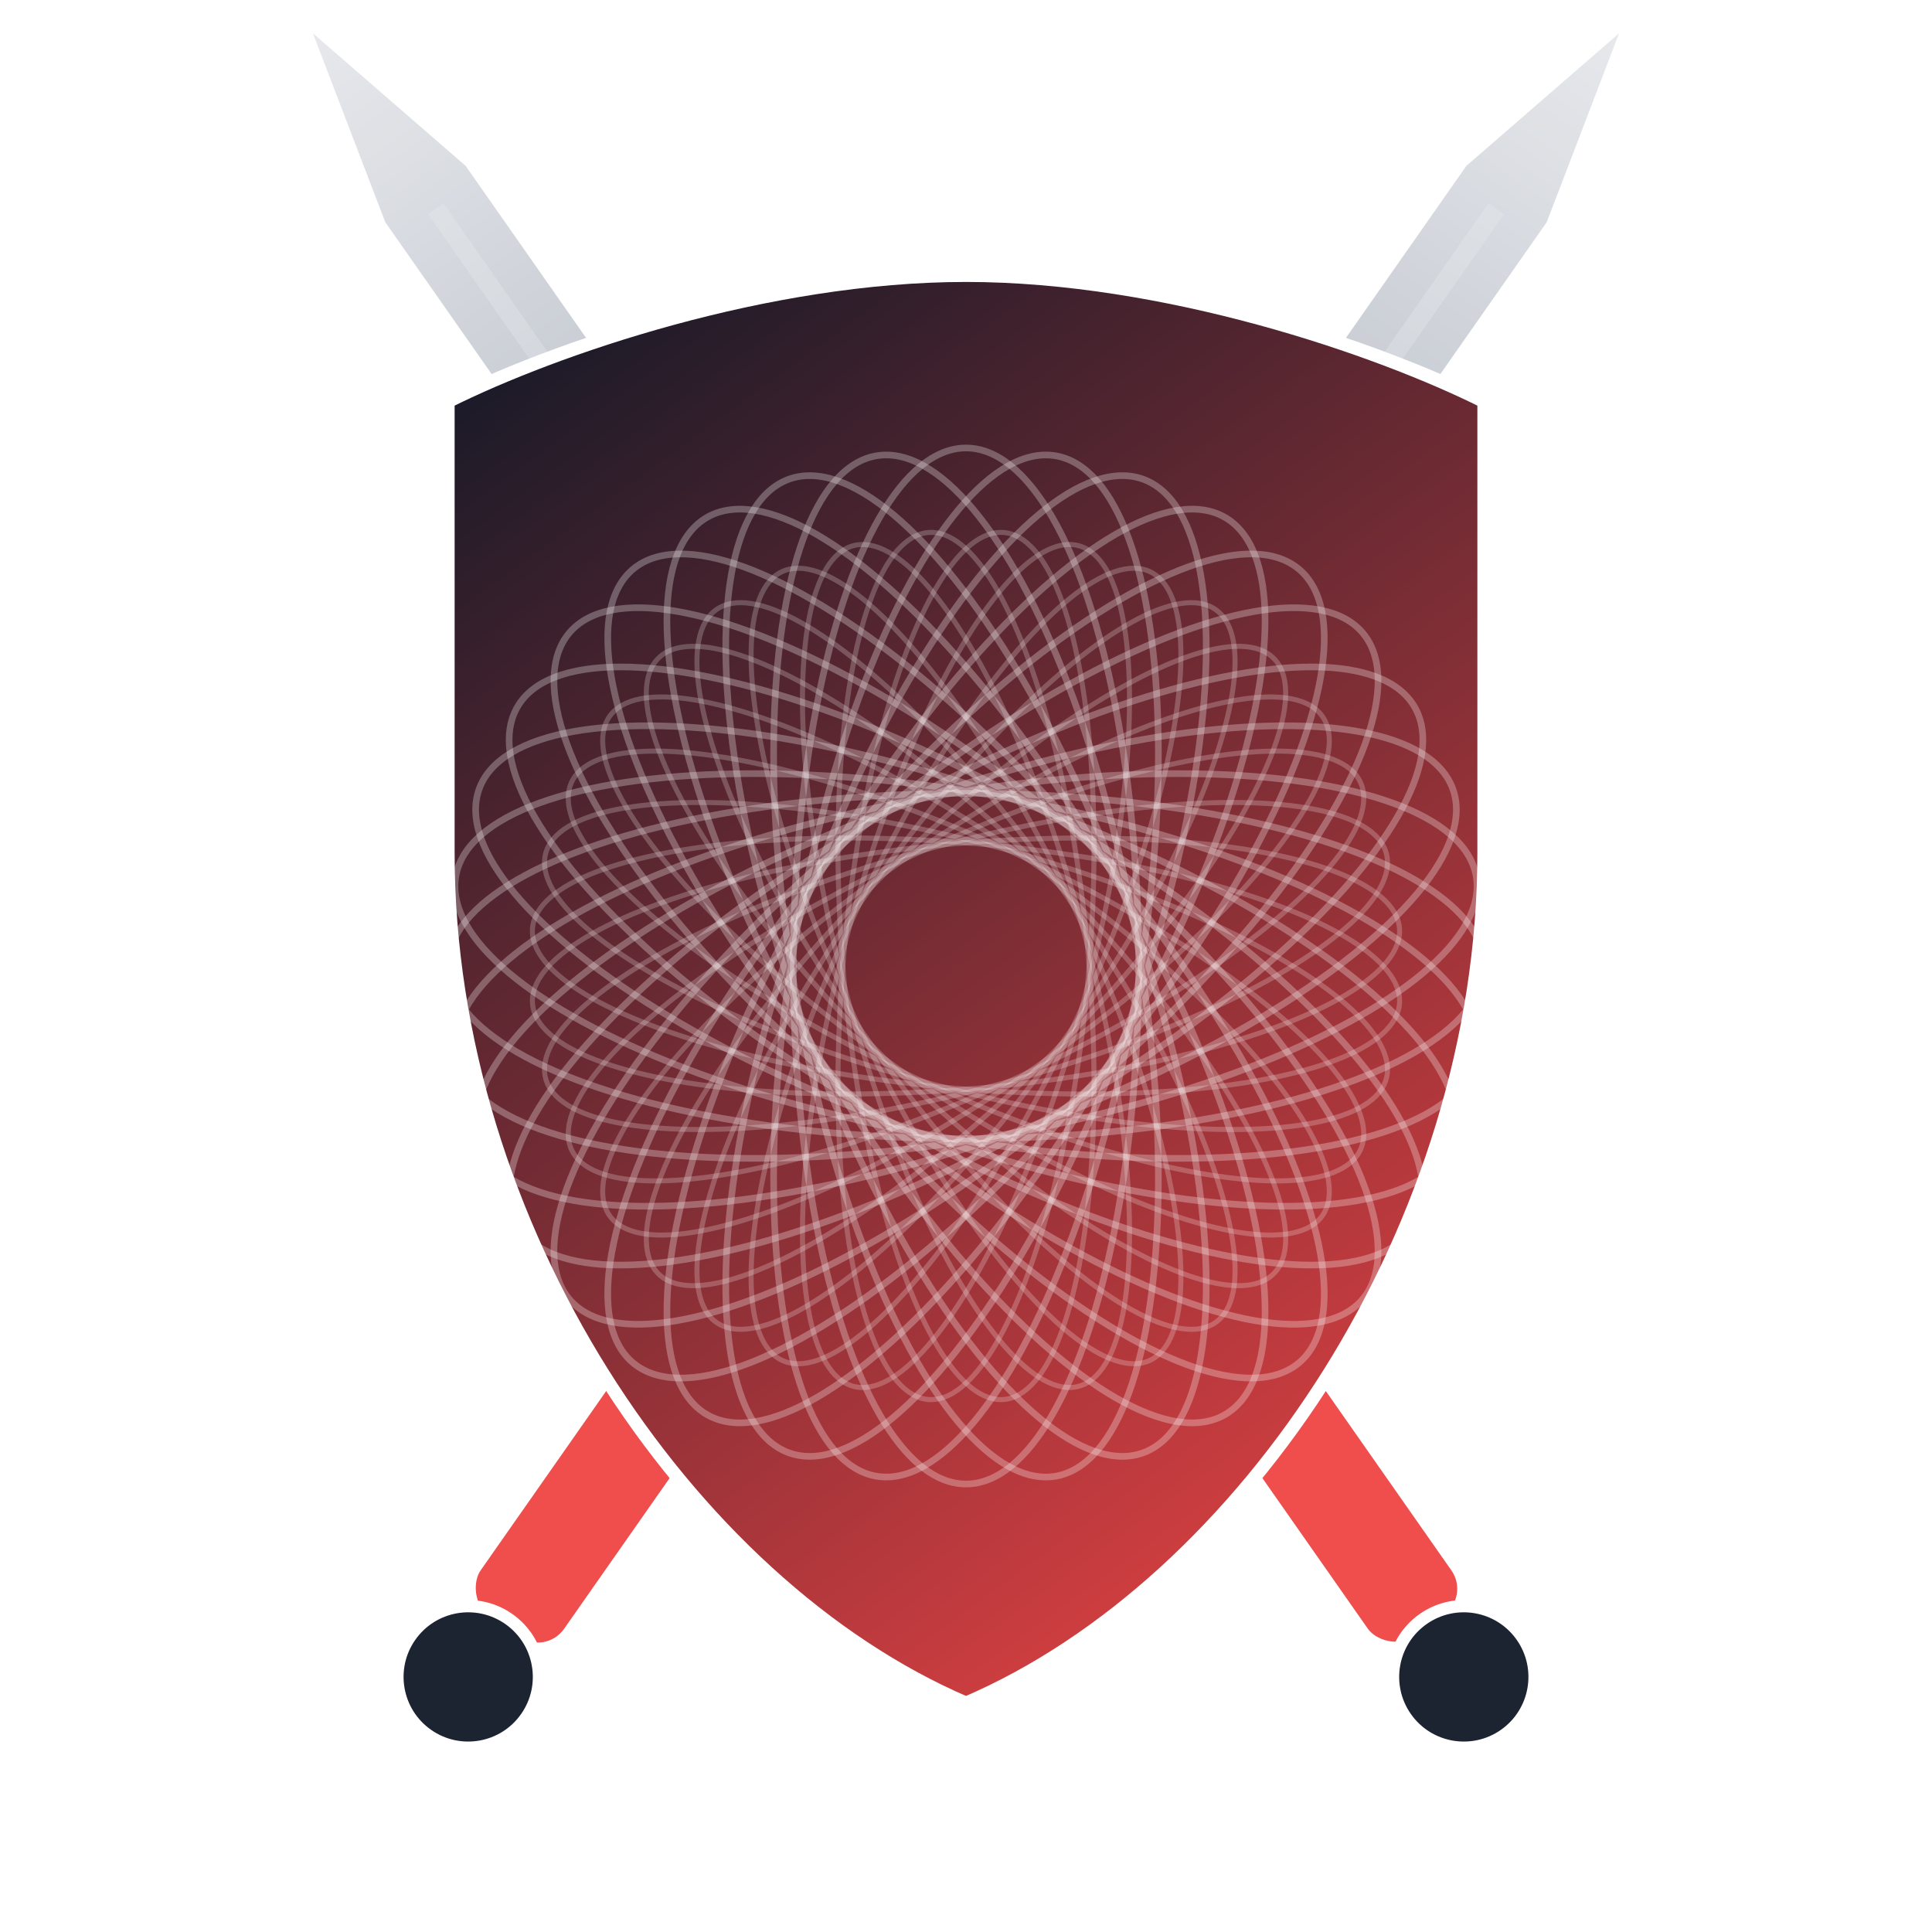 <svg width="256" height="256" viewBox="0 0 256 256" xmlns="http://www.w3.org/2000/svg" role="img" aria-label="Habit Battles logo">
  <defs>
    <!-- Dark grey → red gradient -->
    <linearGradient id="hb-grad" x1="56" y1="24" x2="208" y2="232" gradientUnits="userSpaceOnUse">
      <stop offset="0" stop-color="#111827"/>
      <stop offset="1" stop-color="#EF4444"/>
    </linearGradient>

    <!-- Steel gradient for blades -->
    <linearGradient id="steel" x1="0" y1="-120" x2="0" y2="96" gradientUnits="userSpaceOnUse">
      <stop offset="0" stop-color="#E5E7EB"/>
      <stop offset="0.5" stop-color="#9CA3AF"/>
      <stop offset="1" stop-color="#6B7280"/>
    </linearGradient>

    <!-- Shield path for reuse and clipping (unscaled master shape) -->
    <path id="shield-shape" d="M128 24c-30 0-62 11-78 19v68c0 56 36 110 78 128c42-18 78-72 78-128V43c-16-8-48-19-78-19Z"/>

    <clipPath id="clip-shield">
      <use href="#shield-shape"/>
    </clipPath>

    <!-- Soft drop shadow for the shield -->
    <filter id="shadow" x="-20%" y="-20%" width="140%" height="140%">
      <feDropShadow dx="0" dy="2" stdDeviation="3" flood-color="#000000" flood-opacity="0.25"/>
    </filter>
  </defs>

  <!-- ========= Crossed swords (scaled up so they show clearly behind) ========= -->
  <!-- Center at 128,128 then scale up -->
  <g transform="translate(128,128) scale(1.25)" opacity="0.95">
    <!-- Left sword -->
    <g transform="rotate(-35)">
      <!-- blade -->
      <path d="M -6 -100 L 0 -124 L 6 -100 L 6 42 L -6 42 Z"
            fill="url(#steel)" stroke="#FFFFFF" stroke-width="1.6" stroke-linejoin="round"/>
      <!-- fuller (groove) -->
      <rect x="-1" y="-98" width="2" height="138" fill="#E5E7EB" opacity="0.35"/>
      <!-- guard -->
      <rect x="-24" y="42" width="48" height="8" rx="3" fill="#111827" stroke="#FFFFFF" stroke-width="1.3"/>
      <!-- grip -->
      <rect x="-6" y="50" width="12" height="36" rx="4" fill="#EF4444" stroke="#FFFFFF" stroke-width="1.2"/>
      <!-- pommel -->
      <circle cx="0" cy="92" r="7.5" fill="#111827" stroke="#FFFFFF" stroke-width="1.3"/>
    </g>

    <!-- Right sword -->
    <g transform="rotate(35)">
      <path d="M -6 -100 L 0 -124 L 6 -100 L 6 42 L -6 42 Z"
            fill="url(#steel)" stroke="#FFFFFF" stroke-width="1.6" stroke-linejoin="round"/>
      <rect x="-1" y="-98" width="2" height="138" fill="#E5E7EB" opacity="0.35"/>
      <rect x="-24" y="42" width="48" height="8" rx="3" fill="#111827" stroke="#FFFFFF" stroke-width="1.3"/>
      <rect x="-6" y="50" width="12" height="36" rx="4" fill="#EF4444" stroke="#FFFFFF" stroke-width="1.2"/>
      <circle cx="0" cy="92" r="7.5" fill="#111827" stroke="#FFFFFF" stroke-width="1.3"/>
    </g>
  </g>

  <!-- ========= Shield (slightly reduced so swords are visible) ========= -->
  <!-- Scale around center: translate to center → scale → translate back -->
  <g filter="url(#shadow)" transform="translate(128,128) scale(0.88) translate(-128,-128)">
    <use href="#shield-shape" fill="url(#hb-grad)" stroke="#FFFFFF" stroke-width="2"/>
  </g>

  <!-- ========= Full-shield Guilloché pattern (clipped to the scaled shield) ========= -->
  <!-- Apply the same scale transform to the pattern group so it fills the scaled shield -->
  <g clip-path="url(#clip-shield)" transform="translate(128,128) scale(0.88) translate(-128,-128)">
    <!-- Draw pattern centered; thin white lines, two rings for richness -->
    <g transform="translate(128,128)" fill="none" stroke="#FFFFFF" stroke-opacity="0.28" stroke-width="1">
      <!-- Outer rosette: larger ellipses rotated around center -->
      <ellipse rx="78" ry="26"/>
      <ellipse rx="78" ry="26" transform="rotate(10)"/>
      <ellipse rx="78" ry="26" transform="rotate(20)"/>
      <ellipse rx="78" ry="26" transform="rotate(30)"/>
      <ellipse rx="78" ry="26" transform="rotate(40)"/>
      <ellipse rx="78" ry="26" transform="rotate(50)"/>
      <ellipse rx="78" ry="26" transform="rotate(60)"/>
      <ellipse rx="78" ry="26" transform="rotate(70)"/>
      <ellipse rx="78" ry="26" transform="rotate(80)"/>
      <ellipse rx="78" ry="26" transform="rotate(90)"/>
      <ellipse rx="78" ry="26" transform="rotate(100)"/>
      <ellipse rx="78" ry="26" transform="rotate(110)"/>
      <ellipse rx="78" ry="26" transform="rotate(120)"/>
      <ellipse rx="78" ry="26" transform="rotate(130)"/>
      <ellipse rx="78" ry="26" transform="rotate(140)"/>
      <ellipse rx="78" ry="26" transform="rotate(150)"/>
      <ellipse rx="78" ry="26" transform="rotate(160)"/>
      <ellipse rx="78" ry="26" transform="rotate(170)"/>
    </g>

    <g transform="translate(128,128) scale(0.84) rotate(5)" fill="none" stroke="#FFFFFF" stroke-opacity="0.22" stroke-width="0.9">
      <!-- Inner rosette: slightly smaller/offset to create guilloché interference -->
      <ellipse rx="78" ry="22"/>
      <ellipse rx="78" ry="22" transform="rotate(10)"/>
      <ellipse rx="78" ry="22" transform="rotate(20)"/>
      <ellipse rx="78" ry="22" transform="rotate(30)"/>
      <ellipse rx="78" ry="22" transform="rotate(40)"/>
      <ellipse rx="78" ry="22" transform="rotate(50)"/>
      <ellipse rx="78" ry="22" transform="rotate(60)"/>
      <ellipse rx="78" ry="22" transform="rotate(70)"/>
      <ellipse rx="78" ry="22" transform="rotate(80)"/>
      <ellipse rx="78" ry="22" transform="rotate(90)"/>
      <ellipse rx="78" ry="22" transform="rotate(100)"/>
      <ellipse rx="78" ry="22" transform="rotate(110)"/>
      <ellipse rx="78" ry="22" transform="rotate(120)"/>
      <ellipse rx="78" ry="22" transform="rotate(130)"/>
      <ellipse rx="78" ry="22" transform="rotate(140)"/>
      <ellipse rx="78" ry="22" transform="rotate(150)"/>
      <ellipse rx="78" ry="22" transform="rotate(160)"/>
      <ellipse rx="78" ry="22" transform="rotate(170)"/>
    </g>
  </g></svg>
